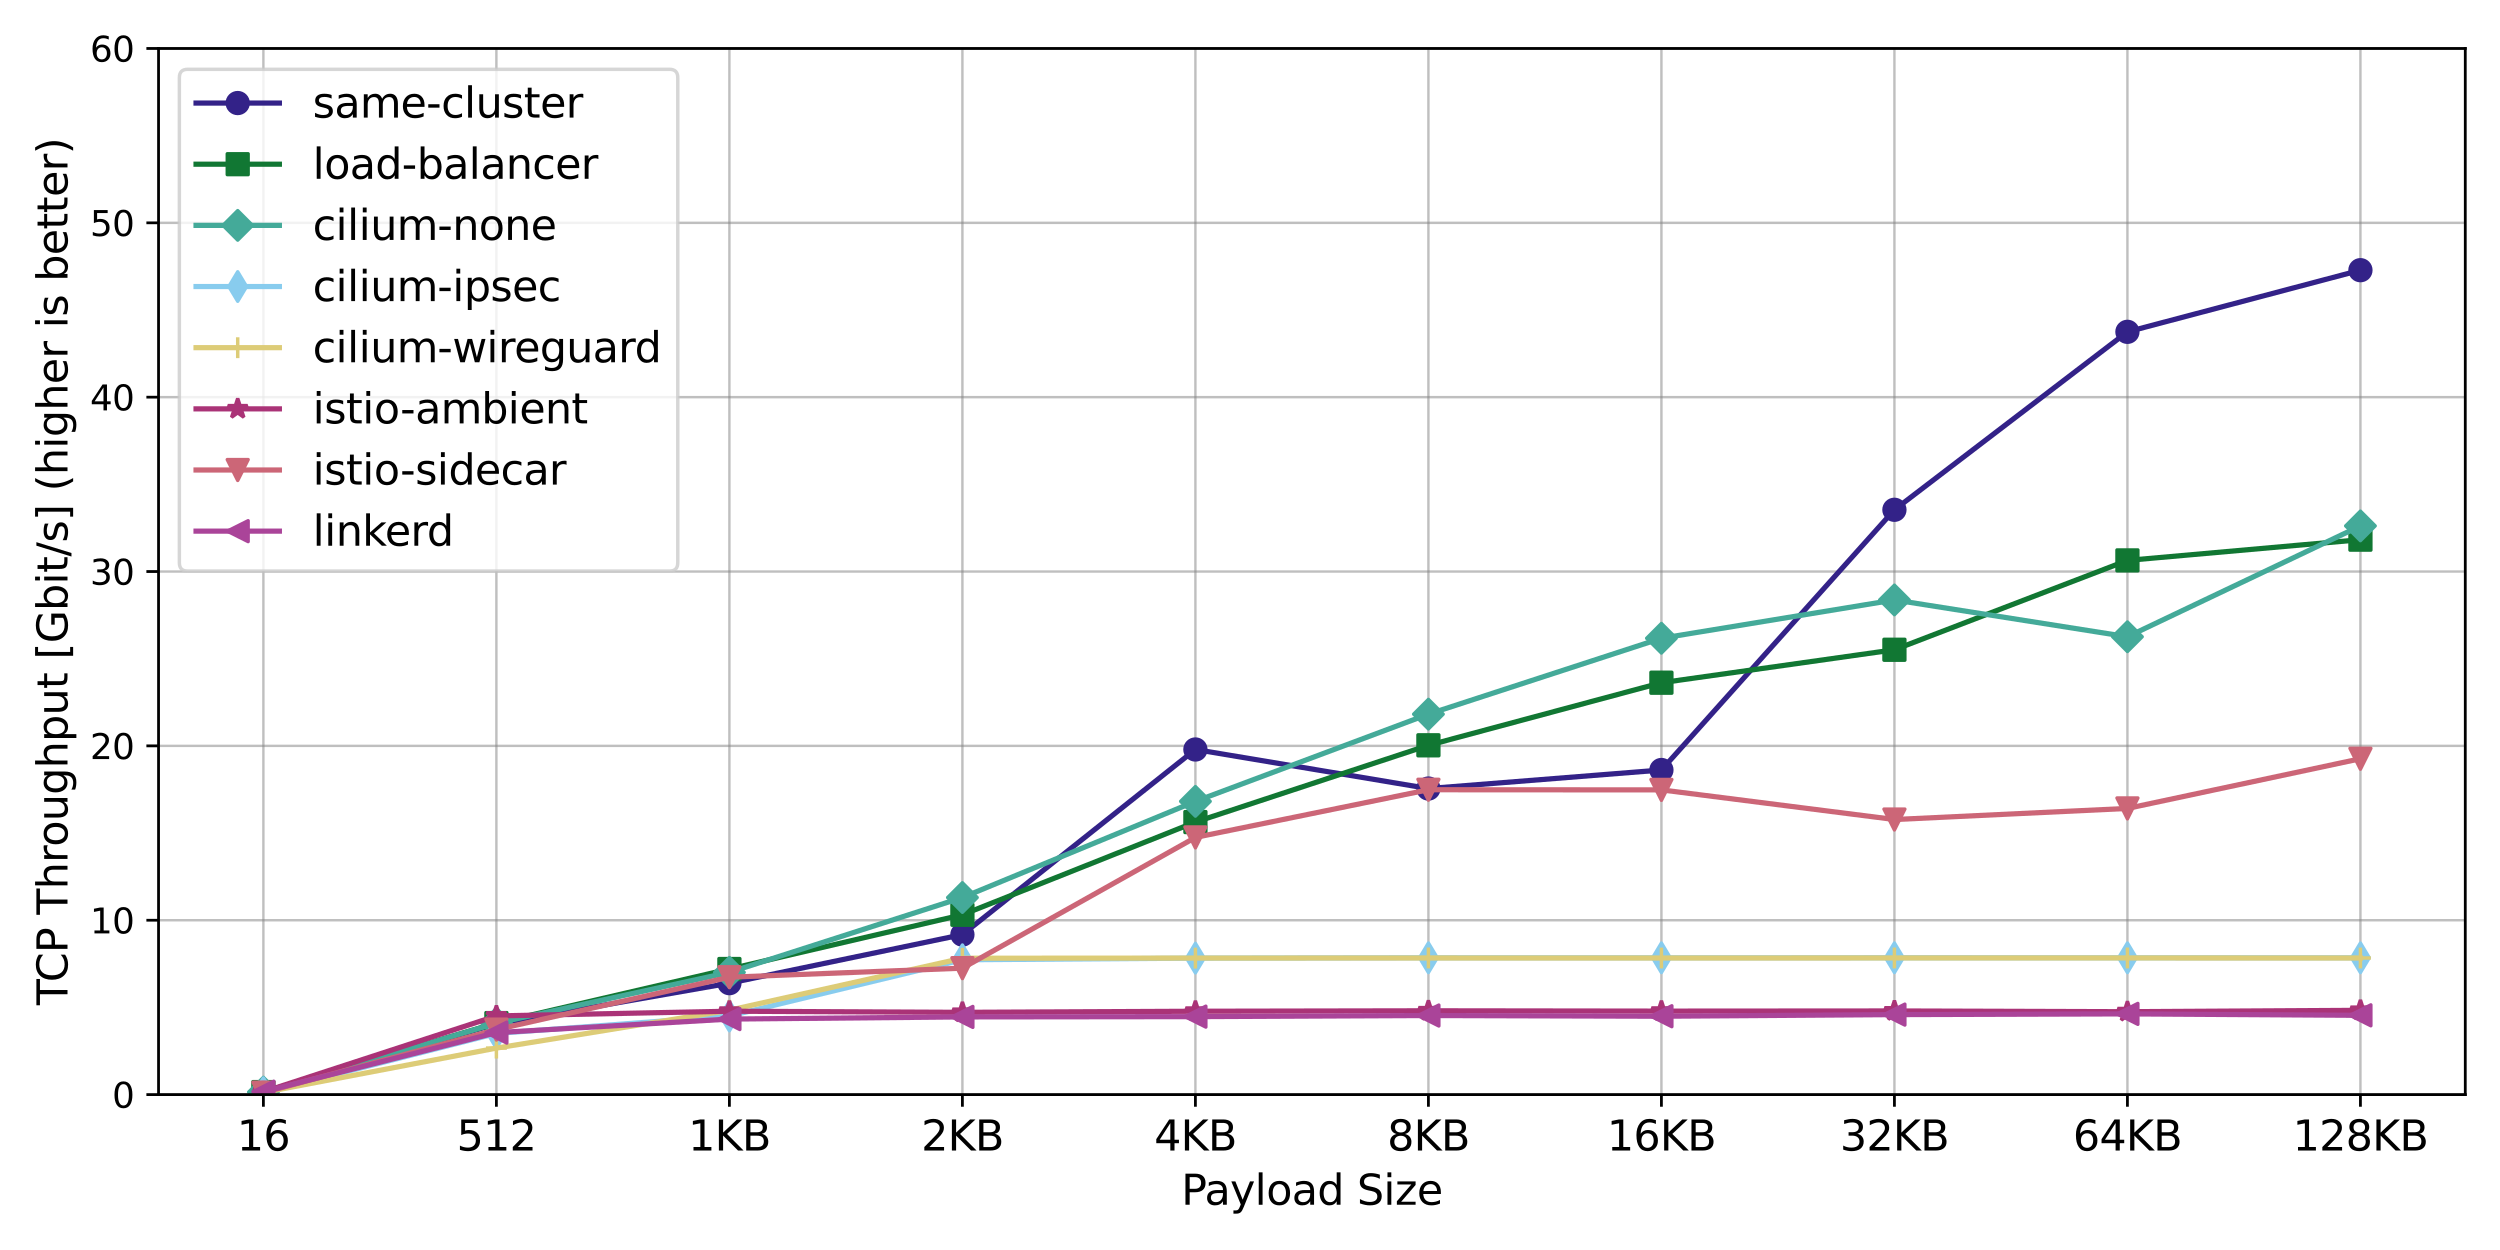 <?xml version="1.0" encoding="utf-8" standalone="no"?>
<!DOCTYPE svg PUBLIC "-//W3C//DTD SVG 1.1//EN"
  "http://www.w3.org/Graphics/SVG/1.1/DTD/svg11.dtd">
<svg xmlns:xlink="http://www.w3.org/1999/xlink" width="720pt" height="360pt" viewBox="0 0 720 360" xmlns="http://www.w3.org/2000/svg" version="1.1">
 <defs>
  <style type="text/css">*{stroke-linejoin: round; stroke-linecap: butt}</style>
 </defs>
 <g id="figure_1">
  <g id="patch_1">
   <path d="M 0 360 
L 720 360 
L 720 0 
L 0 0 
z
" style="fill: #ffffff"/>
  </g>
  <g id="axes_1">
   <g id="patch_2">
    <path d="M 45.66 315.24 
L 710 315.24 
L 710 13.96 
L 45.66 13.96 
z
" style="fill: #ffffff"/>
   </g>
   <g id="matplotlib.axis_1">
    <g id="xtick_1">
     <g id="line2d_1">
      <path d="M 75.857 315.24 
L 75.857 13.96 
" clip-path="url(#paf1d82561e)" style="fill: none; stroke: #808080; stroke-opacity: 0.5; stroke-width: 0.7; stroke-linecap: square"/>
     </g>
     <g id="line2d_2">
      <defs>
       <path id="m996fa7331a" d="M 0 0 
L 0 3.5 
" style="stroke: #000000; stroke-width: 0.8"/>
      </defs>
      <g>
       <use xlink:href="#m996fa7331a" x="75.857" y="315.24" style="stroke: #000000; stroke-width: 0.8"/>
      </g>
     </g>
     <g id="text_1">
      <!-- 16 -->
      <g transform="translate(68.222 331.358) scale(0.12 -0.12)">
       <defs>
        <path id="DejaVuSans-31" d="M 794 531 
L 1825 531 
L 1825 4091 
L 703 3866 
L 703 4441 
L 1819 4666 
L 2450 4666 
L 2450 531 
L 3481 531 
L 3481 0 
L 794 0 
L 794 531 
z
" transform="scale(0.016)"/>
        <path id="DejaVuSans-36" d="M 2113 2584 
Q 1688 2584 1439 2293 
Q 1191 2003 1191 1497 
Q 1191 994 1439 701 
Q 1688 409 2113 409 
Q 2538 409 2786 701 
Q 3034 994 3034 1497 
Q 3034 2003 2786 2293 
Q 2538 2584 2113 2584 
z
M 3366 4563 
L 3366 3988 
Q 3128 4100 2886 4159 
Q 2644 4219 2406 4219 
Q 1781 4219 1451 3797 
Q 1122 3375 1075 2522 
Q 1259 2794 1537 2939 
Q 1816 3084 2150 3084 
Q 2853 3084 3261 2657 
Q 3669 2231 3669 1497 
Q 3669 778 3244 343 
Q 2819 -91 2113 -91 
Q 1303 -91 875 529 
Q 447 1150 447 2328 
Q 447 3434 972 4092 
Q 1497 4750 2381 4750 
Q 2619 4750 2861 4703 
Q 3103 4656 3366 4563 
z
" transform="scale(0.016)"/>
       </defs>
       <use xlink:href="#DejaVuSans-31"/>
       <use xlink:href="#DejaVuSans-36" transform="translate(63.623 0)"/>
      </g>
     </g>
    </g>
    <g id="xtick_2">
     <g id="line2d_3">
      <path d="M 142.962 315.24 
L 142.962 13.96 
" clip-path="url(#paf1d82561e)" style="fill: none; stroke: #808080; stroke-opacity: 0.5; stroke-width: 0.7; stroke-linecap: square"/>
     </g>
     <g id="line2d_4">
      <g>
       <use xlink:href="#m996fa7331a" x="142.962" y="315.24" style="stroke: #000000; stroke-width: 0.8"/>
      </g>
     </g>
     <g id="text_2">
      <!-- 512 -->
      <g transform="translate(131.51 331.358) scale(0.12 -0.12)">
       <defs>
        <path id="DejaVuSans-35" d="M 691 4666 
L 3169 4666 
L 3169 4134 
L 1269 4134 
L 1269 2991 
Q 1406 3038 1543 3061 
Q 1681 3084 1819 3084 
Q 2600 3084 3056 2656 
Q 3513 2228 3513 1497 
Q 3513 744 3044 326 
Q 2575 -91 1722 -91 
Q 1428 -91 1123 -41 
Q 819 9 494 109 
L 494 744 
Q 775 591 1075 516 
Q 1375 441 1709 441 
Q 2250 441 2565 725 
Q 2881 1009 2881 1497 
Q 2881 1984 2565 2268 
Q 2250 2553 1709 2553 
Q 1456 2553 1204 2497 
Q 953 2441 691 2322 
L 691 4666 
z
" transform="scale(0.016)"/>
        <path id="DejaVuSans-32" d="M 1228 531 
L 3431 531 
L 3431 0 
L 469 0 
L 469 531 
Q 828 903 1448 1529 
Q 2069 2156 2228 2338 
Q 2531 2678 2651 2914 
Q 2772 3150 2772 3378 
Q 2772 3750 2511 3984 
Q 2250 4219 1831 4219 
Q 1534 4219 1204 4116 
Q 875 4013 500 3803 
L 500 4441 
Q 881 4594 1212 4672 
Q 1544 4750 1819 4750 
Q 2544 4750 2975 4387 
Q 3406 4025 3406 3419 
Q 3406 3131 3298 2873 
Q 3191 2616 2906 2266 
Q 2828 2175 2409 1742 
Q 1991 1309 1228 531 
z
" transform="scale(0.016)"/>
       </defs>
       <use xlink:href="#DejaVuSans-35"/>
       <use xlink:href="#DejaVuSans-31" transform="translate(63.623 0)"/>
       <use xlink:href="#DejaVuSans-32" transform="translate(127.246 0)"/>
      </g>
     </g>
    </g>
    <g id="xtick_3">
     <g id="line2d_5">
      <path d="M 210.067 315.24 
L 210.067 13.96 
" clip-path="url(#paf1d82561e)" style="fill: none; stroke: #808080; stroke-opacity: 0.5; stroke-width: 0.7; stroke-linecap: square"/>
     </g>
     <g id="line2d_6">
      <g>
       <use xlink:href="#m996fa7331a" x="210.067" y="315.24" style="stroke: #000000; stroke-width: 0.8"/>
      </g>
     </g>
     <g id="text_3">
      <!-- 1KB -->
      <g transform="translate(198.199 331.358) scale(0.12 -0.12)">
       <defs>
        <path id="DejaVuSans-4b" d="M 628 4666 
L 1259 4666 
L 1259 2694 
L 3353 4666 
L 4166 4666 
L 1850 2491 
L 4331 0 
L 3500 0 
L 1259 2247 
L 1259 0 
L 628 0 
L 628 4666 
z
" transform="scale(0.016)"/>
        <path id="DejaVuSans-42" d="M 1259 2228 
L 1259 519 
L 2272 519 
Q 2781 519 3026 730 
Q 3272 941 3272 1375 
Q 3272 1813 3026 2020 
Q 2781 2228 2272 2228 
L 1259 2228 
z
M 1259 4147 
L 1259 2741 
L 2194 2741 
Q 2656 2741 2882 2914 
Q 3109 3088 3109 3444 
Q 3109 3797 2882 3972 
Q 2656 4147 2194 4147 
L 1259 4147 
z
M 628 4666 
L 2241 4666 
Q 2963 4666 3353 4366 
Q 3744 4066 3744 3513 
Q 3744 3084 3544 2831 
Q 3344 2578 2956 2516 
Q 3422 2416 3680 2098 
Q 3938 1781 3938 1306 
Q 3938 681 3513 340 
Q 3088 0 2303 0 
L 628 0 
L 628 4666 
z
" transform="scale(0.016)"/>
       </defs>
       <use xlink:href="#DejaVuSans-31"/>
       <use xlink:href="#DejaVuSans-4b" transform="translate(63.623 0)"/>
       <use xlink:href="#DejaVuSans-42" transform="translate(129.199 0)"/>
      </g>
     </g>
    </g>
    <g id="xtick_4">
     <g id="line2d_7">
      <path d="M 277.172 315.24 
L 277.172 13.96 
" clip-path="url(#paf1d82561e)" style="fill: none; stroke: #808080; stroke-opacity: 0.5; stroke-width: 0.7; stroke-linecap: square"/>
     </g>
     <g id="line2d_8">
      <g>
       <use xlink:href="#m996fa7331a" x="277.172" y="315.24" style="stroke: #000000; stroke-width: 0.8"/>
      </g>
     </g>
     <g id="text_4">
      <!-- 2KB -->
      <g transform="translate(265.304 331.358) scale(0.12 -0.12)">
       <use xlink:href="#DejaVuSans-32"/>
       <use xlink:href="#DejaVuSans-4b" transform="translate(63.623 0)"/>
       <use xlink:href="#DejaVuSans-42" transform="translate(129.199 0)"/>
      </g>
     </g>
    </g>
    <g id="xtick_5">
     <g id="line2d_9">
      <path d="M 344.277 315.24 
L 344.277 13.96 
" clip-path="url(#paf1d82561e)" style="fill: none; stroke: #808080; stroke-opacity: 0.5; stroke-width: 0.7; stroke-linecap: square"/>
     </g>
     <g id="line2d_10">
      <g>
       <use xlink:href="#m996fa7331a" x="344.277" y="315.24" style="stroke: #000000; stroke-width: 0.8"/>
      </g>
     </g>
     <g id="text_5">
      <!-- 4KB -->
      <g transform="translate(332.409 331.358) scale(0.12 -0.12)">
       <defs>
        <path id="DejaVuSans-34" d="M 2419 4116 
L 825 1625 
L 2419 1625 
L 2419 4116 
z
M 2253 4666 
L 3047 4666 
L 3047 1625 
L 3713 1625 
L 3713 1100 
L 3047 1100 
L 3047 0 
L 2419 0 
L 2419 1100 
L 313 1100 
L 313 1709 
L 2253 4666 
z
" transform="scale(0.016)"/>
       </defs>
       <use xlink:href="#DejaVuSans-34"/>
       <use xlink:href="#DejaVuSans-4b" transform="translate(63.623 0)"/>
       <use xlink:href="#DejaVuSans-42" transform="translate(129.199 0)"/>
      </g>
     </g>
    </g>
    <g id="xtick_6">
     <g id="line2d_11">
      <path d="M 411.383 315.24 
L 411.383 13.96 
" clip-path="url(#paf1d82561e)" style="fill: none; stroke: #808080; stroke-opacity: 0.5; stroke-width: 0.7; stroke-linecap: square"/>
     </g>
     <g id="line2d_12">
      <g>
       <use xlink:href="#m996fa7331a" x="411.383" y="315.24" style="stroke: #000000; stroke-width: 0.8"/>
      </g>
     </g>
     <g id="text_6">
      <!-- 8KB -->
      <g transform="translate(399.514 331.358) scale(0.12 -0.12)">
       <defs>
        <path id="DejaVuSans-38" d="M 2034 2216 
Q 1584 2216 1326 1975 
Q 1069 1734 1069 1313 
Q 1069 891 1326 650 
Q 1584 409 2034 409 
Q 2484 409 2743 651 
Q 3003 894 3003 1313 
Q 3003 1734 2745 1975 
Q 2488 2216 2034 2216 
z
M 1403 2484 
Q 997 2584 770 2862 
Q 544 3141 544 3541 
Q 544 4100 942 4425 
Q 1341 4750 2034 4750 
Q 2731 4750 3128 4425 
Q 3525 4100 3525 3541 
Q 3525 3141 3298 2862 
Q 3072 2584 2669 2484 
Q 3125 2378 3379 2068 
Q 3634 1759 3634 1313 
Q 3634 634 3220 271 
Q 2806 -91 2034 -91 
Q 1263 -91 848 271 
Q 434 634 434 1313 
Q 434 1759 690 2068 
Q 947 2378 1403 2484 
z
M 1172 3481 
Q 1172 3119 1398 2916 
Q 1625 2713 2034 2713 
Q 2441 2713 2670 2916 
Q 2900 3119 2900 3481 
Q 2900 3844 2670 4047 
Q 2441 4250 2034 4250 
Q 1625 4250 1398 4047 
Q 1172 3844 1172 3481 
z
" transform="scale(0.016)"/>
       </defs>
       <use xlink:href="#DejaVuSans-38"/>
       <use xlink:href="#DejaVuSans-4b" transform="translate(63.623 0)"/>
       <use xlink:href="#DejaVuSans-42" transform="translate(129.199 0)"/>
      </g>
     </g>
    </g>
    <g id="xtick_7">
     <g id="line2d_13">
      <path d="M 478.488 315.24 
L 478.488 13.96 
" clip-path="url(#paf1d82561e)" style="fill: none; stroke: #808080; stroke-opacity: 0.5; stroke-width: 0.7; stroke-linecap: square"/>
     </g>
     <g id="line2d_14">
      <g>
       <use xlink:href="#m996fa7331a" x="478.488" y="315.24" style="stroke: #000000; stroke-width: 0.8"/>
      </g>
     </g>
     <g id="text_7">
      <!-- 16KB -->
      <g transform="translate(462.801 331.358) scale(0.12 -0.12)">
       <use xlink:href="#DejaVuSans-31"/>
       <use xlink:href="#DejaVuSans-36" transform="translate(63.623 0)"/>
       <use xlink:href="#DejaVuSans-4b" transform="translate(127.246 0)"/>
       <use xlink:href="#DejaVuSans-42" transform="translate(192.822 0)"/>
      </g>
     </g>
    </g>
    <g id="xtick_8">
     <g id="line2d_15">
      <path d="M 545.593 315.24 
L 545.593 13.96 
" clip-path="url(#paf1d82561e)" style="fill: none; stroke: #808080; stroke-opacity: 0.5; stroke-width: 0.7; stroke-linecap: square"/>
     </g>
     <g id="line2d_16">
      <g>
       <use xlink:href="#m996fa7331a" x="545.593" y="315.24" style="stroke: #000000; stroke-width: 0.8"/>
      </g>
     </g>
     <g id="text_8">
      <!-- 32KB -->
      <g transform="translate(529.906 331.358) scale(0.12 -0.12)">
       <defs>
        <path id="DejaVuSans-33" d="M 2597 2516 
Q 3050 2419 3304 2112 
Q 3559 1806 3559 1356 
Q 3559 666 3084 287 
Q 2609 -91 1734 -91 
Q 1441 -91 1130 -33 
Q 819 25 488 141 
L 488 750 
Q 750 597 1062 519 
Q 1375 441 1716 441 
Q 2309 441 2620 675 
Q 2931 909 2931 1356 
Q 2931 1769 2642 2001 
Q 2353 2234 1838 2234 
L 1294 2234 
L 1294 2753 
L 1863 2753 
Q 2328 2753 2575 2939 
Q 2822 3125 2822 3475 
Q 2822 3834 2567 4026 
Q 2313 4219 1838 4219 
Q 1578 4219 1281 4162 
Q 984 4106 628 3988 
L 628 4550 
Q 988 4650 1302 4700 
Q 1616 4750 1894 4750 
Q 2613 4750 3031 4423 
Q 3450 4097 3450 3541 
Q 3450 3153 3228 2886 
Q 3006 2619 2597 2516 
z
" transform="scale(0.016)"/>
       </defs>
       <use xlink:href="#DejaVuSans-33"/>
       <use xlink:href="#DejaVuSans-32" transform="translate(63.623 0)"/>
       <use xlink:href="#DejaVuSans-4b" transform="translate(127.246 0)"/>
       <use xlink:href="#DejaVuSans-42" transform="translate(192.822 0)"/>
      </g>
     </g>
    </g>
    <g id="xtick_9">
     <g id="line2d_17">
      <path d="M 612.698 315.24 
L 612.698 13.96 
" clip-path="url(#paf1d82561e)" style="fill: none; stroke: #808080; stroke-opacity: 0.5; stroke-width: 0.7; stroke-linecap: square"/>
     </g>
     <g id="line2d_18">
      <g>
       <use xlink:href="#m996fa7331a" x="612.698" y="315.24" style="stroke: #000000; stroke-width: 0.8"/>
      </g>
     </g>
     <g id="text_9">
      <!-- 64KB -->
      <g transform="translate(597.011 331.358) scale(0.12 -0.12)">
       <use xlink:href="#DejaVuSans-36"/>
       <use xlink:href="#DejaVuSans-34" transform="translate(63.623 0)"/>
       <use xlink:href="#DejaVuSans-4b" transform="translate(127.246 0)"/>
       <use xlink:href="#DejaVuSans-42" transform="translate(192.822 0)"/>
      </g>
     </g>
    </g>
    <g id="xtick_10">
     <g id="line2d_19">
      <path d="M 679.803 315.24 
L 679.803 13.96 
" clip-path="url(#paf1d82561e)" style="fill: none; stroke: #808080; stroke-opacity: 0.5; stroke-width: 0.7; stroke-linecap: square"/>
     </g>
     <g id="line2d_20">
      <g>
       <use xlink:href="#m996fa7331a" x="679.803" y="315.24" style="stroke: #000000; stroke-width: 0.8"/>
      </g>
     </g>
     <g id="text_10">
      <!-- 128KB -->
      <g transform="translate(660.299 331.358) scale(0.12 -0.12)">
       <use xlink:href="#DejaVuSans-31"/>
       <use xlink:href="#DejaVuSans-32" transform="translate(63.623 0)"/>
       <use xlink:href="#DejaVuSans-38" transform="translate(127.246 0)"/>
       <use xlink:href="#DejaVuSans-4b" transform="translate(190.869 0)"/>
       <use xlink:href="#DejaVuSans-42" transform="translate(256.445 0)"/>
      </g>
     </g>
    </g>
    <g id="text_11">
     <!-- Payload Size -->
     <g transform="translate(340.206 346.972) scale(0.12 -0.12)">
      <defs>
       <path id="DejaVuSans-50" d="M 1259 4147 
L 1259 2394 
L 2053 2394 
Q 2494 2394 2734 2622 
Q 2975 2850 2975 3272 
Q 2975 3691 2734 3919 
Q 2494 4147 2053 4147 
L 1259 4147 
z
M 628 4666 
L 2053 4666 
Q 2838 4666 3239 4311 
Q 3641 3956 3641 3272 
Q 3641 2581 3239 2228 
Q 2838 1875 2053 1875 
L 1259 1875 
L 1259 0 
L 628 0 
L 628 4666 
z
" transform="scale(0.016)"/>
       <path id="DejaVuSans-61" d="M 2194 1759 
Q 1497 1759 1228 1600 
Q 959 1441 959 1056 
Q 959 750 1161 570 
Q 1363 391 1709 391 
Q 2188 391 2477 730 
Q 2766 1069 2766 1631 
L 2766 1759 
L 2194 1759 
z
M 3341 1997 
L 3341 0 
L 2766 0 
L 2766 531 
Q 2569 213 2275 61 
Q 1981 -91 1556 -91 
Q 1019 -91 701 211 
Q 384 513 384 1019 
Q 384 1609 779 1909 
Q 1175 2209 1959 2209 
L 2766 2209 
L 2766 2266 
Q 2766 2663 2505 2880 
Q 2244 3097 1772 3097 
Q 1472 3097 1187 3025 
Q 903 2953 641 2809 
L 641 3341 
Q 956 3463 1253 3523 
Q 1550 3584 1831 3584 
Q 2591 3584 2966 3190 
Q 3341 2797 3341 1997 
z
" transform="scale(0.016)"/>
       <path id="DejaVuSans-79" d="M 2059 -325 
Q 1816 -950 1584 -1140 
Q 1353 -1331 966 -1331 
L 506 -1331 
L 506 -850 
L 844 -850 
Q 1081 -850 1212 -737 
Q 1344 -625 1503 -206 
L 1606 56 
L 191 3500 
L 800 3500 
L 1894 763 
L 2988 3500 
L 3597 3500 
L 2059 -325 
z
" transform="scale(0.016)"/>
       <path id="DejaVuSans-6c" d="M 603 4863 
L 1178 4863 
L 1178 0 
L 603 0 
L 603 4863 
z
" transform="scale(0.016)"/>
       <path id="DejaVuSans-6f" d="M 1959 3097 
Q 1497 3097 1228 2736 
Q 959 2375 959 1747 
Q 959 1119 1226 758 
Q 1494 397 1959 397 
Q 2419 397 2687 759 
Q 2956 1122 2956 1747 
Q 2956 2369 2687 2733 
Q 2419 3097 1959 3097 
z
M 1959 3584 
Q 2709 3584 3137 3096 
Q 3566 2609 3566 1747 
Q 3566 888 3137 398 
Q 2709 -91 1959 -91 
Q 1206 -91 779 398 
Q 353 888 353 1747 
Q 353 2609 779 3096 
Q 1206 3584 1959 3584 
z
" transform="scale(0.016)"/>
       <path id="DejaVuSans-64" d="M 2906 2969 
L 2906 4863 
L 3481 4863 
L 3481 0 
L 2906 0 
L 2906 525 
Q 2725 213 2448 61 
Q 2172 -91 1784 -91 
Q 1150 -91 751 415 
Q 353 922 353 1747 
Q 353 2572 751 3078 
Q 1150 3584 1784 3584 
Q 2172 3584 2448 3432 
Q 2725 3281 2906 2969 
z
M 947 1747 
Q 947 1113 1208 752 
Q 1469 391 1925 391 
Q 2381 391 2643 752 
Q 2906 1113 2906 1747 
Q 2906 2381 2643 2742 
Q 2381 3103 1925 3103 
Q 1469 3103 1208 2742 
Q 947 2381 947 1747 
z
" transform="scale(0.016)"/>
       <path id="DejaVuSans-20" transform="scale(0.016)"/>
       <path id="DejaVuSans-53" d="M 3425 4513 
L 3425 3897 
Q 3066 4069 2747 4153 
Q 2428 4238 2131 4238 
Q 1616 4238 1336 4038 
Q 1056 3838 1056 3469 
Q 1056 3159 1242 3001 
Q 1428 2844 1947 2747 
L 2328 2669 
Q 3034 2534 3370 2195 
Q 3706 1856 3706 1288 
Q 3706 609 3251 259 
Q 2797 -91 1919 -91 
Q 1588 -91 1214 -16 
Q 841 59 441 206 
L 441 856 
Q 825 641 1194 531 
Q 1563 422 1919 422 
Q 2459 422 2753 634 
Q 3047 847 3047 1241 
Q 3047 1584 2836 1778 
Q 2625 1972 2144 2069 
L 1759 2144 
Q 1053 2284 737 2584 
Q 422 2884 422 3419 
Q 422 4038 858 4394 
Q 1294 4750 2059 4750 
Q 2388 4750 2728 4690 
Q 3069 4631 3425 4513 
z
" transform="scale(0.016)"/>
       <path id="DejaVuSans-69" d="M 603 3500 
L 1178 3500 
L 1178 0 
L 603 0 
L 603 3500 
z
M 603 4863 
L 1178 4863 
L 1178 4134 
L 603 4134 
L 603 4863 
z
" transform="scale(0.016)"/>
       <path id="DejaVuSans-7a" d="M 353 3500 
L 3084 3500 
L 3084 2975 
L 922 459 
L 3084 459 
L 3084 0 
L 275 0 
L 275 525 
L 2438 3041 
L 353 3041 
L 353 3500 
z
" transform="scale(0.016)"/>
       <path id="DejaVuSans-65" d="M 3597 1894 
L 3597 1613 
L 953 1613 
Q 991 1019 1311 708 
Q 1631 397 2203 397 
Q 2534 397 2845 478 
Q 3156 559 3463 722 
L 3463 178 
Q 3153 47 2828 -22 
Q 2503 -91 2169 -91 
Q 1331 -91 842 396 
Q 353 884 353 1716 
Q 353 2575 817 3079 
Q 1281 3584 2069 3584 
Q 2775 3584 3186 3129 
Q 3597 2675 3597 1894 
z
M 3022 2063 
Q 3016 2534 2758 2815 
Q 2500 3097 2075 3097 
Q 1594 3097 1305 2825 
Q 1016 2553 972 2059 
L 3022 2063 
z
" transform="scale(0.016)"/>
      </defs>
      <use xlink:href="#DejaVuSans-50"/>
      <use xlink:href="#DejaVuSans-61" transform="translate(55.803 0)"/>
      <use xlink:href="#DejaVuSans-79" transform="translate(117.082 0)"/>
      <use xlink:href="#DejaVuSans-6c" transform="translate(176.262 0)"/>
      <use xlink:href="#DejaVuSans-6f" transform="translate(204.045 0)"/>
      <use xlink:href="#DejaVuSans-61" transform="translate(265.227 0)"/>
      <use xlink:href="#DejaVuSans-64" transform="translate(326.506 0)"/>
      <use xlink:href="#DejaVuSans-20" transform="translate(389.982 0)"/>
      <use xlink:href="#DejaVuSans-53" transform="translate(421.77 0)"/>
      <use xlink:href="#DejaVuSans-69" transform="translate(485.246 0)"/>
      <use xlink:href="#DejaVuSans-7a" transform="translate(513.029 0)"/>
      <use xlink:href="#DejaVuSans-65" transform="translate(565.52 0)"/>
     </g>
    </g>
   </g>
   <g id="matplotlib.axis_2">
    <g id="ytick_1">
     <g id="line2d_21">
      <path d="M 45.66 315.24 
L 710 315.24 
" clip-path="url(#paf1d82561e)" style="fill: none; stroke: #808080; stroke-opacity: 0.5; stroke-width: 0.7; stroke-linecap: square"/>
     </g>
     <g id="line2d_22">
      <defs>
       <path id="m9aba3db223" d="M 0 0 
L -3.5 0 
" style="stroke: #000000; stroke-width: 0.8"/>
      </defs>
      <g>
       <use xlink:href="#m9aba3db223" x="45.66" y="315.24" style="stroke: #000000; stroke-width: 0.8"/>
      </g>
     </g>
     <g id="text_12">
      <!-- 0 -->
      <g transform="translate(32.297 319.039) scale(0.1 -0.1)">
       <defs>
        <path id="DejaVuSans-30" d="M 2034 4250 
Q 1547 4250 1301 3770 
Q 1056 3291 1056 2328 
Q 1056 1369 1301 889 
Q 1547 409 2034 409 
Q 2525 409 2770 889 
Q 3016 1369 3016 2328 
Q 3016 3291 2770 3770 
Q 2525 4250 2034 4250 
z
M 2034 4750 
Q 2819 4750 3233 4129 
Q 3647 3509 3647 2328 
Q 3647 1150 3233 529 
Q 2819 -91 2034 -91 
Q 1250 -91 836 529 
Q 422 1150 422 2328 
Q 422 3509 836 4129 
Q 1250 4750 2034 4750 
z
" transform="scale(0.016)"/>
       </defs>
       <use xlink:href="#DejaVuSans-30"/>
      </g>
     </g>
    </g>
    <g id="ytick_2">
     <g id="line2d_23">
      <path d="M 45.66 265.027 
L 710 265.027 
" clip-path="url(#paf1d82561e)" style="fill: none; stroke: #808080; stroke-opacity: 0.5; stroke-width: 0.7; stroke-linecap: square"/>
     </g>
     <g id="line2d_24">
      <g>
       <use xlink:href="#m9aba3db223" x="45.66" y="265.027" style="stroke: #000000; stroke-width: 0.8"/>
      </g>
     </g>
     <g id="text_13">
      <!-- 10 -->
      <g transform="translate(25.935 268.826) scale(0.1 -0.1)">
       <use xlink:href="#DejaVuSans-31"/>
       <use xlink:href="#DejaVuSans-30" transform="translate(63.623 0)"/>
      </g>
     </g>
    </g>
    <g id="ytick_3">
     <g id="line2d_25">
      <path d="M 45.66 214.813 
L 710 214.813 
" clip-path="url(#paf1d82561e)" style="fill: none; stroke: #808080; stroke-opacity: 0.5; stroke-width: 0.7; stroke-linecap: square"/>
     </g>
     <g id="line2d_26">
      <g>
       <use xlink:href="#m9aba3db223" x="45.66" y="214.813" style="stroke: #000000; stroke-width: 0.8"/>
      </g>
     </g>
     <g id="text_14">
      <!-- 20 -->
      <g transform="translate(25.935 218.613) scale(0.1 -0.1)">
       <use xlink:href="#DejaVuSans-32"/>
       <use xlink:href="#DejaVuSans-30" transform="translate(63.623 0)"/>
      </g>
     </g>
    </g>
    <g id="ytick_4">
     <g id="line2d_27">
      <path d="M 45.66 164.6 
L 710 164.6 
" clip-path="url(#paf1d82561e)" style="fill: none; stroke: #808080; stroke-opacity: 0.5; stroke-width: 0.7; stroke-linecap: square"/>
     </g>
     <g id="line2d_28">
      <g>
       <use xlink:href="#m9aba3db223" x="45.66" y="164.6" style="stroke: #000000; stroke-width: 0.8"/>
      </g>
     </g>
     <g id="text_15">
      <!-- 30 -->
      <g transform="translate(25.935 168.399) scale(0.1 -0.1)">
       <use xlink:href="#DejaVuSans-33"/>
       <use xlink:href="#DejaVuSans-30" transform="translate(63.623 0)"/>
      </g>
     </g>
    </g>
    <g id="ytick_5">
     <g id="line2d_29">
      <path d="M 45.66 114.387 
L 710 114.387 
" clip-path="url(#paf1d82561e)" style="fill: none; stroke: #808080; stroke-opacity: 0.5; stroke-width: 0.7; stroke-linecap: square"/>
     </g>
     <g id="line2d_30">
      <g>
       <use xlink:href="#m9aba3db223" x="45.66" y="114.387" style="stroke: #000000; stroke-width: 0.8"/>
      </g>
     </g>
     <g id="text_16">
      <!-- 40 -->
      <g transform="translate(25.935 118.186) scale(0.1 -0.1)">
       <use xlink:href="#DejaVuSans-34"/>
       <use xlink:href="#DejaVuSans-30" transform="translate(63.623 0)"/>
      </g>
     </g>
    </g>
    <g id="ytick_6">
     <g id="line2d_31">
      <path d="M 45.66 64.173 
L 710 64.173 
" clip-path="url(#paf1d82561e)" style="fill: none; stroke: #808080; stroke-opacity: 0.5; stroke-width: 0.7; stroke-linecap: square"/>
     </g>
     <g id="line2d_32">
      <g>
       <use xlink:href="#m9aba3db223" x="45.66" y="64.173" style="stroke: #000000; stroke-width: 0.8"/>
      </g>
     </g>
     <g id="text_17">
      <!-- 50 -->
      <g transform="translate(25.935 67.973) scale(0.1 -0.1)">
       <use xlink:href="#DejaVuSans-35"/>
       <use xlink:href="#DejaVuSans-30" transform="translate(63.623 0)"/>
      </g>
     </g>
    </g>
    <g id="ytick_7">
     <g id="line2d_33">
      <path d="M 45.66 13.96 
L 710 13.96 
" clip-path="url(#paf1d82561e)" style="fill: none; stroke: #808080; stroke-opacity: 0.5; stroke-width: 0.7; stroke-linecap: square"/>
     </g>
     <g id="line2d_34">
      <g>
       <use xlink:href="#m9aba3db223" x="45.66" y="13.96" style="stroke: #000000; stroke-width: 0.8"/>
      </g>
     </g>
     <g id="text_18">
      <!-- 60 -->
      <g transform="translate(25.935 17.759) scale(0.1 -0.1)">
       <use xlink:href="#DejaVuSans-36"/>
       <use xlink:href="#DejaVuSans-30" transform="translate(63.623 0)"/>
      </g>
     </g>
    </g>
    <g id="text_19">
     <!-- TCP Throughput [Gbit/s] (higher is better) -->
     <g transform="translate(19.439 289.485) rotate(-90) scale(0.12 -0.12)">
      <defs>
       <path id="DejaVuSans-54" d="M -19 4666 
L 3928 4666 
L 3928 4134 
L 2272 4134 
L 2272 0 
L 1638 0 
L 1638 4134 
L -19 4134 
L -19 4666 
z
" transform="scale(0.016)"/>
       <path id="DejaVuSans-43" d="M 4122 4306 
L 4122 3641 
Q 3803 3938 3442 4084 
Q 3081 4231 2675 4231 
Q 1875 4231 1450 3742 
Q 1025 3253 1025 2328 
Q 1025 1406 1450 917 
Q 1875 428 2675 428 
Q 3081 428 3442 575 
Q 3803 722 4122 1019 
L 4122 359 
Q 3791 134 3420 21 
Q 3050 -91 2638 -91 
Q 1578 -91 968 557 
Q 359 1206 359 2328 
Q 359 3453 968 4101 
Q 1578 4750 2638 4750 
Q 3056 4750 3426 4639 
Q 3797 4528 4122 4306 
z
" transform="scale(0.016)"/>
       <path id="DejaVuSans-68" d="M 3513 2113 
L 3513 0 
L 2938 0 
L 2938 2094 
Q 2938 2591 2744 2837 
Q 2550 3084 2163 3084 
Q 1697 3084 1428 2787 
Q 1159 2491 1159 1978 
L 1159 0 
L 581 0 
L 581 4863 
L 1159 4863 
L 1159 2956 
Q 1366 3272 1645 3428 
Q 1925 3584 2291 3584 
Q 2894 3584 3203 3211 
Q 3513 2838 3513 2113 
z
" transform="scale(0.016)"/>
       <path id="DejaVuSans-72" d="M 2631 2963 
Q 2534 3019 2420 3045 
Q 2306 3072 2169 3072 
Q 1681 3072 1420 2755 
Q 1159 2438 1159 1844 
L 1159 0 
L 581 0 
L 581 3500 
L 1159 3500 
L 1159 2956 
Q 1341 3275 1631 3429 
Q 1922 3584 2338 3584 
Q 2397 3584 2469 3576 
Q 2541 3569 2628 3553 
L 2631 2963 
z
" transform="scale(0.016)"/>
       <path id="DejaVuSans-75" d="M 544 1381 
L 544 3500 
L 1119 3500 
L 1119 1403 
Q 1119 906 1312 657 
Q 1506 409 1894 409 
Q 2359 409 2629 706 
Q 2900 1003 2900 1516 
L 2900 3500 
L 3475 3500 
L 3475 0 
L 2900 0 
L 2900 538 
Q 2691 219 2414 64 
Q 2138 -91 1772 -91 
Q 1169 -91 856 284 
Q 544 659 544 1381 
z
M 1991 3584 
L 1991 3584 
z
" transform="scale(0.016)"/>
       <path id="DejaVuSans-67" d="M 2906 1791 
Q 2906 2416 2648 2759 
Q 2391 3103 1925 3103 
Q 1463 3103 1205 2759 
Q 947 2416 947 1791 
Q 947 1169 1205 825 
Q 1463 481 1925 481 
Q 2391 481 2648 825 
Q 2906 1169 2906 1791 
z
M 3481 434 
Q 3481 -459 3084 -895 
Q 2688 -1331 1869 -1331 
Q 1566 -1331 1297 -1286 
Q 1028 -1241 775 -1147 
L 775 -588 
Q 1028 -725 1275 -790 
Q 1522 -856 1778 -856 
Q 2344 -856 2625 -561 
Q 2906 -266 2906 331 
L 2906 616 
Q 2728 306 2450 153 
Q 2172 0 1784 0 
Q 1141 0 747 490 
Q 353 981 353 1791 
Q 353 2603 747 3093 
Q 1141 3584 1784 3584 
Q 2172 3584 2450 3431 
Q 2728 3278 2906 2969 
L 2906 3500 
L 3481 3500 
L 3481 434 
z
" transform="scale(0.016)"/>
       <path id="DejaVuSans-70" d="M 1159 525 
L 1159 -1331 
L 581 -1331 
L 581 3500 
L 1159 3500 
L 1159 2969 
Q 1341 3281 1617 3432 
Q 1894 3584 2278 3584 
Q 2916 3584 3314 3078 
Q 3713 2572 3713 1747 
Q 3713 922 3314 415 
Q 2916 -91 2278 -91 
Q 1894 -91 1617 61 
Q 1341 213 1159 525 
z
M 3116 1747 
Q 3116 2381 2855 2742 
Q 2594 3103 2138 3103 
Q 1681 3103 1420 2742 
Q 1159 2381 1159 1747 
Q 1159 1113 1420 752 
Q 1681 391 2138 391 
Q 2594 391 2855 752 
Q 3116 1113 3116 1747 
z
" transform="scale(0.016)"/>
       <path id="DejaVuSans-74" d="M 1172 4494 
L 1172 3500 
L 2356 3500 
L 2356 3053 
L 1172 3053 
L 1172 1153 
Q 1172 725 1289 603 
Q 1406 481 1766 481 
L 2356 481 
L 2356 0 
L 1766 0 
Q 1100 0 847 248 
Q 594 497 594 1153 
L 594 3053 
L 172 3053 
L 172 3500 
L 594 3500 
L 594 4494 
L 1172 4494 
z
" transform="scale(0.016)"/>
       <path id="DejaVuSans-5b" d="M 550 4863 
L 1875 4863 
L 1875 4416 
L 1125 4416 
L 1125 -397 
L 1875 -397 
L 1875 -844 
L 550 -844 
L 550 4863 
z
" transform="scale(0.016)"/>
       <path id="DejaVuSans-47" d="M 3809 666 
L 3809 1919 
L 2778 1919 
L 2778 2438 
L 4434 2438 
L 4434 434 
Q 4069 175 3628 42 
Q 3188 -91 2688 -91 
Q 1594 -91 976 548 
Q 359 1188 359 2328 
Q 359 3472 976 4111 
Q 1594 4750 2688 4750 
Q 3144 4750 3555 4637 
Q 3966 4525 4313 4306 
L 4313 3634 
Q 3963 3931 3569 4081 
Q 3175 4231 2741 4231 
Q 1884 4231 1454 3753 
Q 1025 3275 1025 2328 
Q 1025 1384 1454 906 
Q 1884 428 2741 428 
Q 3075 428 3337 486 
Q 3600 544 3809 666 
z
" transform="scale(0.016)"/>
       <path id="DejaVuSans-62" d="M 3116 1747 
Q 3116 2381 2855 2742 
Q 2594 3103 2138 3103 
Q 1681 3103 1420 2742 
Q 1159 2381 1159 1747 
Q 1159 1113 1420 752 
Q 1681 391 2138 391 
Q 2594 391 2855 752 
Q 3116 1113 3116 1747 
z
M 1159 2969 
Q 1341 3281 1617 3432 
Q 1894 3584 2278 3584 
Q 2916 3584 3314 3078 
Q 3713 2572 3713 1747 
Q 3713 922 3314 415 
Q 2916 -91 2278 -91 
Q 1894 -91 1617 61 
Q 1341 213 1159 525 
L 1159 0 
L 581 0 
L 581 4863 
L 1159 4863 
L 1159 2969 
z
" transform="scale(0.016)"/>
       <path id="DejaVuSans-2f" d="M 1625 4666 
L 2156 4666 
L 531 -594 
L 0 -594 
L 1625 4666 
z
" transform="scale(0.016)"/>
       <path id="DejaVuSans-73" d="M 2834 3397 
L 2834 2853 
Q 2591 2978 2328 3040 
Q 2066 3103 1784 3103 
Q 1356 3103 1142 2972 
Q 928 2841 928 2578 
Q 928 2378 1081 2264 
Q 1234 2150 1697 2047 
L 1894 2003 
Q 2506 1872 2764 1633 
Q 3022 1394 3022 966 
Q 3022 478 2636 193 
Q 2250 -91 1575 -91 
Q 1294 -91 989 -36 
Q 684 19 347 128 
L 347 722 
Q 666 556 975 473 
Q 1284 391 1588 391 
Q 1994 391 2212 530 
Q 2431 669 2431 922 
Q 2431 1156 2273 1281 
Q 2116 1406 1581 1522 
L 1381 1569 
Q 847 1681 609 1914 
Q 372 2147 372 2553 
Q 372 3047 722 3315 
Q 1072 3584 1716 3584 
Q 2034 3584 2315 3537 
Q 2597 3491 2834 3397 
z
" transform="scale(0.016)"/>
       <path id="DejaVuSans-5d" d="M 1947 4863 
L 1947 -844 
L 622 -844 
L 622 -397 
L 1369 -397 
L 1369 4416 
L 622 4416 
L 622 4863 
L 1947 4863 
z
" transform="scale(0.016)"/>
       <path id="DejaVuSans-28" d="M 1984 4856 
Q 1566 4138 1362 3434 
Q 1159 2731 1159 2009 
Q 1159 1288 1364 580 
Q 1569 -128 1984 -844 
L 1484 -844 
Q 1016 -109 783 600 
Q 550 1309 550 2009 
Q 550 2706 781 3412 
Q 1013 4119 1484 4856 
L 1984 4856 
z
" transform="scale(0.016)"/>
       <path id="DejaVuSans-29" d="M 513 4856 
L 1013 4856 
Q 1481 4119 1714 3412 
Q 1947 2706 1947 2009 
Q 1947 1309 1714 600 
Q 1481 -109 1013 -844 
L 513 -844 
Q 928 -128 1133 580 
Q 1338 1288 1338 2009 
Q 1338 2731 1133 3434 
Q 928 4138 513 4856 
z
" transform="scale(0.016)"/>
      </defs>
      <use xlink:href="#DejaVuSans-54"/>
      <use xlink:href="#DejaVuSans-43" transform="translate(55.209 0)"/>
      <use xlink:href="#DejaVuSans-50" transform="translate(125.033 0)"/>
      <use xlink:href="#DejaVuSans-20" transform="translate(185.336 0)"/>
      <use xlink:href="#DejaVuSans-54" transform="translate(217.123 0)"/>
      <use xlink:href="#DejaVuSans-68" transform="translate(278.207 0)"/>
      <use xlink:href="#DejaVuSans-72" transform="translate(341.586 0)"/>
      <use xlink:href="#DejaVuSans-6f" transform="translate(380.449 0)"/>
      <use xlink:href="#DejaVuSans-75" transform="translate(441.631 0)"/>
      <use xlink:href="#DejaVuSans-67" transform="translate(505.01 0)"/>
      <use xlink:href="#DejaVuSans-68" transform="translate(568.486 0)"/>
      <use xlink:href="#DejaVuSans-70" transform="translate(631.865 0)"/>
      <use xlink:href="#DejaVuSans-75" transform="translate(695.342 0)"/>
      <use xlink:href="#DejaVuSans-74" transform="translate(758.721 0)"/>
      <use xlink:href="#DejaVuSans-20" transform="translate(797.93 0)"/>
      <use xlink:href="#DejaVuSans-5b" transform="translate(829.717 0)"/>
      <use xlink:href="#DejaVuSans-47" transform="translate(868.73 0)"/>
      <use xlink:href="#DejaVuSans-62" transform="translate(946.221 0)"/>
      <use xlink:href="#DejaVuSans-69" transform="translate(1009.697 0)"/>
      <use xlink:href="#DejaVuSans-74" transform="translate(1037.48 0)"/>
      <use xlink:href="#DejaVuSans-2f" transform="translate(1076.689 0)"/>
      <use xlink:href="#DejaVuSans-73" transform="translate(1110.381 0)"/>
      <use xlink:href="#DejaVuSans-5d" transform="translate(1162.48 0)"/>
      <use xlink:href="#DejaVuSans-20" transform="translate(1201.494 0)"/>
      <use xlink:href="#DejaVuSans-28" transform="translate(1233.281 0)"/>
      <use xlink:href="#DejaVuSans-68" transform="translate(1272.295 0)"/>
      <use xlink:href="#DejaVuSans-69" transform="translate(1335.674 0)"/>
      <use xlink:href="#DejaVuSans-67" transform="translate(1363.457 0)"/>
      <use xlink:href="#DejaVuSans-68" transform="translate(1426.934 0)"/>
      <use xlink:href="#DejaVuSans-65" transform="translate(1490.312 0)"/>
      <use xlink:href="#DejaVuSans-72" transform="translate(1551.836 0)"/>
      <use xlink:href="#DejaVuSans-20" transform="translate(1592.949 0)"/>
      <use xlink:href="#DejaVuSans-69" transform="translate(1624.736 0)"/>
      <use xlink:href="#DejaVuSans-73" transform="translate(1652.52 0)"/>
      <use xlink:href="#DejaVuSans-20" transform="translate(1704.619 0)"/>
      <use xlink:href="#DejaVuSans-62" transform="translate(1736.406 0)"/>
      <use xlink:href="#DejaVuSans-65" transform="translate(1799.883 0)"/>
      <use xlink:href="#DejaVuSans-74" transform="translate(1861.406 0)"/>
      <use xlink:href="#DejaVuSans-74" transform="translate(1900.615 0)"/>
      <use xlink:href="#DejaVuSans-65" transform="translate(1939.824 0)"/>
      <use xlink:href="#DejaVuSans-72" transform="translate(2001.348 0)"/>
      <use xlink:href="#DejaVuSans-29" transform="translate(2042.461 0)"/>
     </g>
    </g>
   </g>
   <g id="line2d_35">
    <path d="M 75.857 314.496 
L 142.962 294.895 
L 210.067 283.152 
L 277.172 269.167 
L 344.277 215.855 
L 411.383 227.1 
L 478.488 221.762 
L 545.593 146.82 
L 612.698 95.569 
L 679.803 77.813 
" clip-path="url(#paf1d82561e)" style="fill: none; stroke: #332288; stroke-width: 1.5; stroke-linecap: square"/>
    <defs>
     <path id="m66702dd3e3" d="M 0 3 
C 0.796 3 1.559 2.684 2.121 2.121 
C 2.684 1.559 3 0.796 3 0 
C 3 -0.796 2.684 -1.559 2.121 -2.121 
C 1.559 -2.684 0.796 -3 0 -3 
C -0.796 -3 -1.559 -2.684 -2.121 -2.121 
C -2.684 -1.559 -3 -0.796 -3 0 
C -3 0.796 -2.684 1.559 -2.121 2.121 
C -1.559 2.684 -0.796 3 0 3 
z
" style="stroke: #332288"/>
    </defs>
    <g clip-path="url(#paf1d82561e)">
     <use xlink:href="#m66702dd3e3" x="75.857" y="314.496" style="fill: #332288; stroke: #332288"/>
     <use xlink:href="#m66702dd3e3" x="142.962" y="294.895" style="fill: #332288; stroke: #332288"/>
     <use xlink:href="#m66702dd3e3" x="210.067" y="283.152" style="fill: #332288; stroke: #332288"/>
     <use xlink:href="#m66702dd3e3" x="277.172" y="269.167" style="fill: #332288; stroke: #332288"/>
     <use xlink:href="#m66702dd3e3" x="344.277" y="215.855" style="fill: #332288; stroke: #332288"/>
     <use xlink:href="#m66702dd3e3" x="411.383" y="227.1" style="fill: #332288; stroke: #332288"/>
     <use xlink:href="#m66702dd3e3" x="478.488" y="221.762" style="fill: #332288; stroke: #332288"/>
     <use xlink:href="#m66702dd3e3" x="545.593" y="146.82" style="fill: #332288; stroke: #332288"/>
     <use xlink:href="#m66702dd3e3" x="612.698" y="95.569" style="fill: #332288; stroke: #332288"/>
     <use xlink:href="#m66702dd3e3" x="679.803" y="77.813" style="fill: #332288; stroke: #332288"/>
    </g>
   </g>
   <g id="line2d_36">
    <path d="M 75.857 314.516 
L 142.962 294.641 
L 210.067 279.08 
L 277.172 263.454 
L 344.277 236.756 
L 411.383 214.646 
L 478.488 196.621 
L 545.593 187.13 
L 612.698 161.391 
L 679.803 155.425 
" clip-path="url(#paf1d82561e)" style="fill: none; stroke: #117733; stroke-width: 1.5; stroke-linecap: square"/>
    <defs>
     <path id="mfeeda47221" d="M -3 3 
L 3 3 
L 3 -3 
L -3 -3 
z
" style="stroke: #117733; stroke-linejoin: miter"/>
    </defs>
    <g clip-path="url(#paf1d82561e)">
     <use xlink:href="#mfeeda47221" x="75.857" y="314.516" style="fill: #117733; stroke: #117733; stroke-linejoin: miter"/>
     <use xlink:href="#mfeeda47221" x="142.962" y="294.641" style="fill: #117733; stroke: #117733; stroke-linejoin: miter"/>
     <use xlink:href="#mfeeda47221" x="210.067" y="279.08" style="fill: #117733; stroke: #117733; stroke-linejoin: miter"/>
     <use xlink:href="#mfeeda47221" x="277.172" y="263.454" style="fill: #117733; stroke: #117733; stroke-linejoin: miter"/>
     <use xlink:href="#mfeeda47221" x="344.277" y="236.756" style="fill: #117733; stroke: #117733; stroke-linejoin: miter"/>
     <use xlink:href="#mfeeda47221" x="411.383" y="214.646" style="fill: #117733; stroke: #117733; stroke-linejoin: miter"/>
     <use xlink:href="#mfeeda47221" x="478.488" y="196.621" style="fill: #117733; stroke: #117733; stroke-linejoin: miter"/>
     <use xlink:href="#mfeeda47221" x="545.593" y="187.13" style="fill: #117733; stroke: #117733; stroke-linejoin: miter"/>
     <use xlink:href="#mfeeda47221" x="612.698" y="161.391" style="fill: #117733; stroke: #117733; stroke-linejoin: miter"/>
     <use xlink:href="#mfeeda47221" x="679.803" y="155.425" style="fill: #117733; stroke: #117733; stroke-linejoin: miter"/>
    </g>
   </g>
   <g id="line2d_37">
    <path d="M 75.857 314.529 
L 142.962 294.687 
L 210.067 280.038 
L 277.172 258.489 
L 344.277 230.791 
L 411.383 205.676 
L 478.488 183.817 
L 545.593 172.782 
L 612.698 183.384 
L 679.803 151.459 
" clip-path="url(#paf1d82561e)" style="fill: none; stroke: #44aa99; stroke-width: 1.5; stroke-linecap: square"/>
    <defs>
     <path id="m7affda77cb" d="M -0 4.243 
L 4.243 0 
L 0 -4.243 
L -4.243 -0 
z
" style="stroke: #44aa99; stroke-linejoin: miter"/>
    </defs>
    <g clip-path="url(#paf1d82561e)">
     <use xlink:href="#m7affda77cb" x="75.857" y="314.529" style="fill: #44aa99; stroke: #44aa99; stroke-linejoin: miter"/>
     <use xlink:href="#m7affda77cb" x="142.962" y="294.687" style="fill: #44aa99; stroke: #44aa99; stroke-linejoin: miter"/>
     <use xlink:href="#m7affda77cb" x="210.067" y="280.038" style="fill: #44aa99; stroke: #44aa99; stroke-linejoin: miter"/>
     <use xlink:href="#m7affda77cb" x="277.172" y="258.489" style="fill: #44aa99; stroke: #44aa99; stroke-linejoin: miter"/>
     <use xlink:href="#m7affda77cb" x="344.277" y="230.791" style="fill: #44aa99; stroke: #44aa99; stroke-linejoin: miter"/>
     <use xlink:href="#m7affda77cb" x="411.383" y="205.676" style="fill: #44aa99; stroke: #44aa99; stroke-linejoin: miter"/>
     <use xlink:href="#m7affda77cb" x="478.488" y="183.817" style="fill: #44aa99; stroke: #44aa99; stroke-linejoin: miter"/>
     <use xlink:href="#m7affda77cb" x="545.593" y="172.782" style="fill: #44aa99; stroke: #44aa99; stroke-linejoin: miter"/>
     <use xlink:href="#m7affda77cb" x="612.698" y="183.384" style="fill: #44aa99; stroke: #44aa99; stroke-linejoin: miter"/>
     <use xlink:href="#m7affda77cb" x="679.803" y="151.459" style="fill: #44aa99; stroke: #44aa99; stroke-linejoin: miter"/>
    </g>
   </g>
   <g id="line2d_38">
    <path d="M 75.857 314.7 
L 142.962 297.622 
L 210.067 292.613 
L 277.172 276.417 
L 344.277 275.939 
L 411.383 275.841 
L 478.488 275.843 
L 545.593 275.838 
L 612.698 275.84 
L 679.803 275.844 
" clip-path="url(#paf1d82561e)" style="fill: none; stroke: #88ccee; stroke-width: 1.5; stroke-linecap: square"/>
    <defs>
     <path id="m13260e6125" d="M -0 4.243 
L 2.546 0 
L 0 -4.243 
L -2.546 -0 
z
" style="stroke: #88ccee; stroke-linejoin: miter"/>
    </defs>
    <g clip-path="url(#paf1d82561e)">
     <use xlink:href="#m13260e6125" x="75.857" y="314.7" style="fill: #88ccee; stroke: #88ccee; stroke-linejoin: miter"/>
     <use xlink:href="#m13260e6125" x="142.962" y="297.622" style="fill: #88ccee; stroke: #88ccee; stroke-linejoin: miter"/>
     <use xlink:href="#m13260e6125" x="210.067" y="292.613" style="fill: #88ccee; stroke: #88ccee; stroke-linejoin: miter"/>
     <use xlink:href="#m13260e6125" x="277.172" y="276.417" style="fill: #88ccee; stroke: #88ccee; stroke-linejoin: miter"/>
     <use xlink:href="#m13260e6125" x="344.277" y="275.939" style="fill: #88ccee; stroke: #88ccee; stroke-linejoin: miter"/>
     <use xlink:href="#m13260e6125" x="411.383" y="275.841" style="fill: #88ccee; stroke: #88ccee; stroke-linejoin: miter"/>
     <use xlink:href="#m13260e6125" x="478.488" y="275.843" style="fill: #88ccee; stroke: #88ccee; stroke-linejoin: miter"/>
     <use xlink:href="#m13260e6125" x="545.593" y="275.838" style="fill: #88ccee; stroke: #88ccee; stroke-linejoin: miter"/>
     <use xlink:href="#m13260e6125" x="612.698" y="275.84" style="fill: #88ccee; stroke: #88ccee; stroke-linejoin: miter"/>
     <use xlink:href="#m13260e6125" x="679.803" y="275.844" style="fill: #88ccee; stroke: #88ccee; stroke-linejoin: miter"/>
    </g>
   </g>
   <g id="line2d_39">
    <path d="M 75.857 314.632 
L 142.962 301.85 
L 210.067 290.943 
L 277.172 275.967 
L 344.277 275.928 
L 411.383 275.895 
L 478.488 275.903 
L 545.593 275.89 
L 612.698 275.891 
L 679.803 275.902 
" clip-path="url(#paf1d82561e)" style="fill: none; stroke: #ddcc77; stroke-width: 1.5; stroke-linecap: square"/>
    <defs>
     <path id="m11db9045e7" d="M -3 0 
L 3 0 
M 0 3 
L 0 -3 
" style="stroke: #ddcc77"/>
    </defs>
    <g clip-path="url(#paf1d82561e)">
     <use xlink:href="#m11db9045e7" x="75.857" y="314.632" style="fill: #ddcc77; stroke: #ddcc77"/>
     <use xlink:href="#m11db9045e7" x="142.962" y="301.85" style="fill: #ddcc77; stroke: #ddcc77"/>
     <use xlink:href="#m11db9045e7" x="210.067" y="290.943" style="fill: #ddcc77; stroke: #ddcc77"/>
     <use xlink:href="#m11db9045e7" x="277.172" y="275.967" style="fill: #ddcc77; stroke: #ddcc77"/>
     <use xlink:href="#m11db9045e7" x="344.277" y="275.928" style="fill: #ddcc77; stroke: #ddcc77"/>
     <use xlink:href="#m11db9045e7" x="411.383" y="275.895" style="fill: #ddcc77; stroke: #ddcc77"/>
     <use xlink:href="#m11db9045e7" x="478.488" y="275.903" style="fill: #ddcc77; stroke: #ddcc77"/>
     <use xlink:href="#m11db9045e7" x="545.593" y="275.89" style="fill: #ddcc77; stroke: #ddcc77"/>
     <use xlink:href="#m11db9045e7" x="612.698" y="275.891" style="fill: #ddcc77; stroke: #ddcc77"/>
     <use xlink:href="#m11db9045e7" x="679.803" y="275.902" style="fill: #ddcc77; stroke: #ddcc77"/>
    </g>
   </g>
   <g id="line2d_40">
    <path d="M 75.857 314.452 
L 142.962 292.588 
L 210.067 291.233 
L 277.172 291.552 
L 344.277 291.24 
L 411.383 291.11 
L 478.488 291.204 
L 545.593 291.154 
L 612.698 291.37 
L 679.803 290.974 
" clip-path="url(#paf1d82561e)" style="fill: none; stroke: #aa3377; stroke-width: 1.5; stroke-linecap: square"/>
    <defs>
     <path id="me02d580cd8" d="M 0 -3 
L -0.674 -0.927 
L -2.853 -0.927 
L -1.09 0.354 
L -1.763 2.427 
L -0 1.146 
L 1.763 2.427 
L 1.09 0.354 
L 2.853 -0.927 
L 0.674 -0.927 
z
" style="stroke: #aa3377; stroke-linejoin: bevel"/>
    </defs>
    <g clip-path="url(#paf1d82561e)">
     <use xlink:href="#me02d580cd8" x="75.857" y="314.452" style="fill: #aa3377; stroke: #aa3377; stroke-linejoin: bevel"/>
     <use xlink:href="#me02d580cd8" x="142.962" y="292.588" style="fill: #aa3377; stroke: #aa3377; stroke-linejoin: bevel"/>
     <use xlink:href="#me02d580cd8" x="210.067" y="291.233" style="fill: #aa3377; stroke: #aa3377; stroke-linejoin: bevel"/>
     <use xlink:href="#me02d580cd8" x="277.172" y="291.552" style="fill: #aa3377; stroke: #aa3377; stroke-linejoin: bevel"/>
     <use xlink:href="#me02d580cd8" x="344.277" y="291.24" style="fill: #aa3377; stroke: #aa3377; stroke-linejoin: bevel"/>
     <use xlink:href="#me02d580cd8" x="411.383" y="291.11" style="fill: #aa3377; stroke: #aa3377; stroke-linejoin: bevel"/>
     <use xlink:href="#me02d580cd8" x="478.488" y="291.204" style="fill: #aa3377; stroke: #aa3377; stroke-linejoin: bevel"/>
     <use xlink:href="#me02d580cd8" x="545.593" y="291.154" style="fill: #aa3377; stroke: #aa3377; stroke-linejoin: bevel"/>
     <use xlink:href="#me02d580cd8" x="612.698" y="291.37" style="fill: #aa3377; stroke: #aa3377; stroke-linejoin: bevel"/>
     <use xlink:href="#me02d580cd8" x="679.803" y="290.974" style="fill: #aa3377; stroke: #aa3377; stroke-linejoin: bevel"/>
    </g>
   </g>
   <g id="line2d_41">
    <path d="M 75.857 314.674 
L 142.962 296.52 
L 210.067 281.435 
L 277.172 278.828 
L 344.277 241.179 
L 411.383 227.446 
L 478.488 227.489 
L 545.593 236.024 
L 612.698 232.825 
L 679.803 218.517 
" clip-path="url(#paf1d82561e)" style="fill: none; stroke: #cc6677; stroke-width: 1.5; stroke-linecap: square"/>
    <defs>
     <path id="m18bc0da5c2" d="M -0 3 
L 3 -3 
L -3 -3 
z
" style="stroke: #cc6677; stroke-linejoin: miter"/>
    </defs>
    <g clip-path="url(#paf1d82561e)">
     <use xlink:href="#m18bc0da5c2" x="75.857" y="314.674" style="fill: #cc6677; stroke: #cc6677; stroke-linejoin: miter"/>
     <use xlink:href="#m18bc0da5c2" x="142.962" y="296.52" style="fill: #cc6677; stroke: #cc6677; stroke-linejoin: miter"/>
     <use xlink:href="#m18bc0da5c2" x="210.067" y="281.435" style="fill: #cc6677; stroke: #cc6677; stroke-linejoin: miter"/>
     <use xlink:href="#m18bc0da5c2" x="277.172" y="278.828" style="fill: #cc6677; stroke: #cc6677; stroke-linejoin: miter"/>
     <use xlink:href="#m18bc0da5c2" x="344.277" y="241.179" style="fill: #cc6677; stroke: #cc6677; stroke-linejoin: miter"/>
     <use xlink:href="#m18bc0da5c2" x="411.383" y="227.446" style="fill: #cc6677; stroke: #cc6677; stroke-linejoin: miter"/>
     <use xlink:href="#m18bc0da5c2" x="478.488" y="227.489" style="fill: #cc6677; stroke: #cc6677; stroke-linejoin: miter"/>
     <use xlink:href="#m18bc0da5c2" x="545.593" y="236.024" style="fill: #cc6677; stroke: #cc6677; stroke-linejoin: miter"/>
     <use xlink:href="#m18bc0da5c2" x="612.698" y="232.825" style="fill: #cc6677; stroke: #cc6677; stroke-linejoin: miter"/>
     <use xlink:href="#m18bc0da5c2" x="679.803" y="218.517" style="fill: #cc6677; stroke: #cc6677; stroke-linejoin: miter"/>
    </g>
   </g>
   <g id="line2d_42">
    <path d="M 75.857 314.407 
L 142.962 297.391 
L 210.067 293.493 
L 277.172 292.871 
L 344.277 292.79 
L 411.383 292.471 
L 478.488 292.675 
L 545.593 292.207 
L 612.698 291.998 
L 679.803 292.411 
" clip-path="url(#paf1d82561e)" style="fill: none; stroke: #aa4499; stroke-width: 1.5; stroke-linecap: square"/>
    <defs>
     <path id="mfc2d14d867" d="M -3 -0 
L 3 3 
L 3 -3 
z
" style="stroke: #aa4499; stroke-linejoin: miter"/>
    </defs>
    <g clip-path="url(#paf1d82561e)">
     <use xlink:href="#mfc2d14d867" x="75.857" y="314.407" style="fill: #aa4499; stroke: #aa4499; stroke-linejoin: miter"/>
     <use xlink:href="#mfc2d14d867" x="142.962" y="297.391" style="fill: #aa4499; stroke: #aa4499; stroke-linejoin: miter"/>
     <use xlink:href="#mfc2d14d867" x="210.067" y="293.493" style="fill: #aa4499; stroke: #aa4499; stroke-linejoin: miter"/>
     <use xlink:href="#mfc2d14d867" x="277.172" y="292.871" style="fill: #aa4499; stroke: #aa4499; stroke-linejoin: miter"/>
     <use xlink:href="#mfc2d14d867" x="344.277" y="292.79" style="fill: #aa4499; stroke: #aa4499; stroke-linejoin: miter"/>
     <use xlink:href="#mfc2d14d867" x="411.383" y="292.471" style="fill: #aa4499; stroke: #aa4499; stroke-linejoin: miter"/>
     <use xlink:href="#mfc2d14d867" x="478.488" y="292.675" style="fill: #aa4499; stroke: #aa4499; stroke-linejoin: miter"/>
     <use xlink:href="#mfc2d14d867" x="545.593" y="292.207" style="fill: #aa4499; stroke: #aa4499; stroke-linejoin: miter"/>
     <use xlink:href="#mfc2d14d867" x="612.698" y="291.998" style="fill: #aa4499; stroke: #aa4499; stroke-linejoin: miter"/>
     <use xlink:href="#mfc2d14d867" x="679.803" y="292.411" style="fill: #aa4499; stroke: #aa4499; stroke-linejoin: miter"/>
    </g>
   </g>
   <g id="patch_3">
    <path d="M 45.66 315.24 
L 45.66 13.96 
" style="fill: none; stroke: #000000; stroke-width: 0.8; stroke-linejoin: miter; stroke-linecap: square"/>
   </g>
   <g id="patch_4">
    <path d="M 710 315.24 
L 710 13.96 
" style="fill: none; stroke: #000000; stroke-width: 0.8; stroke-linejoin: miter; stroke-linecap: square"/>
   </g>
   <g id="patch_5">
    <path d="M 45.66 315.24 
L 710 315.24 
" style="fill: none; stroke: #000000; stroke-width: 0.8; stroke-linejoin: miter; stroke-linecap: square"/>
   </g>
   <g id="patch_6">
    <path d="M 45.66 13.96 
L 710 13.96 
" style="fill: none; stroke: #000000; stroke-width: 0.8; stroke-linejoin: miter; stroke-linecap: square"/>
   </g>
   <g id="legend_1">
    <g id="patch_7">
     <path d="M 54.06 164.47 
L 192.795 164.47 
Q 195.195 164.47 195.195 162.07 
L 195.195 22.36 
Q 195.195 19.96 192.795 19.96 
L 54.06 19.96 
Q 51.66 19.96 51.66 22.36 
L 51.66 162.07 
Q 51.66 164.47 54.06 164.47 
z
" style="fill: #ffffff; opacity: 0.8; stroke: #cccccc; stroke-linejoin: miter"/>
    </g>
    <g id="line2d_43">
     <path d="M 56.46 29.678 
L 68.46 29.678 
L 80.46 29.678 
" style="fill: none; stroke: #332288; stroke-width: 1.5; stroke-linecap: square"/>
     <g>
      <use xlink:href="#m66702dd3e3" x="68.46" y="29.678" style="fill: #332288; stroke: #332288"/>
     </g>
    </g>
    <g id="text_20">
     <!-- same-cluster -->
     <g transform="translate(90.06 33.878) scale(0.12 -0.12)">
      <defs>
       <path id="DejaVuSans-6d" d="M 3328 2828 
Q 3544 3216 3844 3400 
Q 4144 3584 4550 3584 
Q 5097 3584 5394 3201 
Q 5691 2819 5691 2113 
L 5691 0 
L 5113 0 
L 5113 2094 
Q 5113 2597 4934 2840 
Q 4756 3084 4391 3084 
Q 3944 3084 3684 2787 
Q 3425 2491 3425 1978 
L 3425 0 
L 2847 0 
L 2847 2094 
Q 2847 2600 2669 2842 
Q 2491 3084 2119 3084 
Q 1678 3084 1418 2786 
Q 1159 2488 1159 1978 
L 1159 0 
L 581 0 
L 581 3500 
L 1159 3500 
L 1159 2956 
Q 1356 3278 1631 3431 
Q 1906 3584 2284 3584 
Q 2666 3584 2933 3390 
Q 3200 3197 3328 2828 
z
" transform="scale(0.016)"/>
       <path id="DejaVuSans-2d" d="M 313 2009 
L 1997 2009 
L 1997 1497 
L 313 1497 
L 313 2009 
z
" transform="scale(0.016)"/>
       <path id="DejaVuSans-63" d="M 3122 3366 
L 3122 2828 
Q 2878 2963 2633 3030 
Q 2388 3097 2138 3097 
Q 1578 3097 1268 2742 
Q 959 2388 959 1747 
Q 959 1106 1268 751 
Q 1578 397 2138 397 
Q 2388 397 2633 464 
Q 2878 531 3122 666 
L 3122 134 
Q 2881 22 2623 -34 
Q 2366 -91 2075 -91 
Q 1284 -91 818 406 
Q 353 903 353 1747 
Q 353 2603 823 3093 
Q 1294 3584 2113 3584 
Q 2378 3584 2631 3529 
Q 2884 3475 3122 3366 
z
" transform="scale(0.016)"/>
      </defs>
      <use xlink:href="#DejaVuSans-73"/>
      <use xlink:href="#DejaVuSans-61" transform="translate(52.1 0)"/>
      <use xlink:href="#DejaVuSans-6d" transform="translate(113.379 0)"/>
      <use xlink:href="#DejaVuSans-65" transform="translate(210.791 0)"/>
      <use xlink:href="#DejaVuSans-2d" transform="translate(272.314 0)"/>
      <use xlink:href="#DejaVuSans-63" transform="translate(308.398 0)"/>
      <use xlink:href="#DejaVuSans-6c" transform="translate(363.379 0)"/>
      <use xlink:href="#DejaVuSans-75" transform="translate(391.162 0)"/>
      <use xlink:href="#DejaVuSans-73" transform="translate(454.541 0)"/>
      <use xlink:href="#DejaVuSans-74" transform="translate(506.641 0)"/>
      <use xlink:href="#DejaVuSans-65" transform="translate(545.85 0)"/>
      <use xlink:href="#DejaVuSans-72" transform="translate(607.373 0)"/>
     </g>
    </g>
    <g id="line2d_44">
     <path d="M 56.46 47.292 
L 68.46 47.292 
L 80.46 47.292 
" style="fill: none; stroke: #117733; stroke-width: 1.5; stroke-linecap: square"/>
     <g>
      <use xlink:href="#mfeeda47221" x="68.46" y="47.292" style="fill: #117733; stroke: #117733; stroke-linejoin: miter"/>
     </g>
    </g>
    <g id="text_21">
     <!-- load-balancer -->
     <g transform="translate(90.06 51.492) scale(0.12 -0.12)">
      <defs>
       <path id="DejaVuSans-6e" d="M 3513 2113 
L 3513 0 
L 2938 0 
L 2938 2094 
Q 2938 2591 2744 2837 
Q 2550 3084 2163 3084 
Q 1697 3084 1428 2787 
Q 1159 2491 1159 1978 
L 1159 0 
L 581 0 
L 581 3500 
L 1159 3500 
L 1159 2956 
Q 1366 3272 1645 3428 
Q 1925 3584 2291 3584 
Q 2894 3584 3203 3211 
Q 3513 2838 3513 2113 
z
" transform="scale(0.016)"/>
      </defs>
      <use xlink:href="#DejaVuSans-6c"/>
      <use xlink:href="#DejaVuSans-6f" transform="translate(27.783 0)"/>
      <use xlink:href="#DejaVuSans-61" transform="translate(88.965 0)"/>
      <use xlink:href="#DejaVuSans-64" transform="translate(150.244 0)"/>
      <use xlink:href="#DejaVuSans-2d" transform="translate(213.721 0)"/>
      <use xlink:href="#DejaVuSans-62" transform="translate(249.805 0)"/>
      <use xlink:href="#DejaVuSans-61" transform="translate(313.281 0)"/>
      <use xlink:href="#DejaVuSans-6c" transform="translate(374.561 0)"/>
      <use xlink:href="#DejaVuSans-61" transform="translate(402.344 0)"/>
      <use xlink:href="#DejaVuSans-6e" transform="translate(463.623 0)"/>
      <use xlink:href="#DejaVuSans-63" transform="translate(527.002 0)"/>
      <use xlink:href="#DejaVuSans-65" transform="translate(581.982 0)"/>
      <use xlink:href="#DejaVuSans-72" transform="translate(643.506 0)"/>
     </g>
    </g>
    <g id="line2d_45">
     <path d="M 56.46 64.906 
L 68.46 64.906 
L 80.46 64.906 
" style="fill: none; stroke: #44aa99; stroke-width: 1.5; stroke-linecap: square"/>
     <g>
      <use xlink:href="#m7affda77cb" x="68.46" y="64.906" style="fill: #44aa99; stroke: #44aa99; stroke-linejoin: miter"/>
     </g>
    </g>
    <g id="text_22">
     <!-- cilium-none -->
     <g transform="translate(90.06 69.106) scale(0.12 -0.12)">
      <use xlink:href="#DejaVuSans-63"/>
      <use xlink:href="#DejaVuSans-69" transform="translate(54.98 0)"/>
      <use xlink:href="#DejaVuSans-6c" transform="translate(82.764 0)"/>
      <use xlink:href="#DejaVuSans-69" transform="translate(110.547 0)"/>
      <use xlink:href="#DejaVuSans-75" transform="translate(138.33 0)"/>
      <use xlink:href="#DejaVuSans-6d" transform="translate(201.709 0)"/>
      <use xlink:href="#DejaVuSans-2d" transform="translate(299.121 0)"/>
      <use xlink:href="#DejaVuSans-6e" transform="translate(335.205 0)"/>
      <use xlink:href="#DejaVuSans-6f" transform="translate(398.584 0)"/>
      <use xlink:href="#DejaVuSans-6e" transform="translate(459.766 0)"/>
      <use xlink:href="#DejaVuSans-65" transform="translate(523.145 0)"/>
     </g>
    </g>
    <g id="line2d_46">
     <path d="M 56.46 82.519 
L 68.46 82.519 
L 80.46 82.519 
" style="fill: none; stroke: #88ccee; stroke-width: 1.5; stroke-linecap: square"/>
     <g>
      <use xlink:href="#m13260e6125" x="68.46" y="82.519" style="fill: #88ccee; stroke: #88ccee; stroke-linejoin: miter"/>
     </g>
    </g>
    <g id="text_23">
     <!-- cilium-ipsec -->
     <g transform="translate(90.06 86.719) scale(0.12 -0.12)">
      <use xlink:href="#DejaVuSans-63"/>
      <use xlink:href="#DejaVuSans-69" transform="translate(54.98 0)"/>
      <use xlink:href="#DejaVuSans-6c" transform="translate(82.764 0)"/>
      <use xlink:href="#DejaVuSans-69" transform="translate(110.547 0)"/>
      <use xlink:href="#DejaVuSans-75" transform="translate(138.33 0)"/>
      <use xlink:href="#DejaVuSans-6d" transform="translate(201.709 0)"/>
      <use xlink:href="#DejaVuSans-2d" transform="translate(299.121 0)"/>
      <use xlink:href="#DejaVuSans-69" transform="translate(335.205 0)"/>
      <use xlink:href="#DejaVuSans-70" transform="translate(362.988 0)"/>
      <use xlink:href="#DejaVuSans-73" transform="translate(426.465 0)"/>
      <use xlink:href="#DejaVuSans-65" transform="translate(478.564 0)"/>
      <use xlink:href="#DejaVuSans-63" transform="translate(540.088 0)"/>
     </g>
    </g>
    <g id="line2d_47">
     <path d="M 56.46 100.133 
L 68.46 100.133 
L 80.46 100.133 
" style="fill: none; stroke: #ddcc77; stroke-width: 1.5; stroke-linecap: square"/>
     <g>
      <use xlink:href="#m11db9045e7" x="68.46" y="100.133" style="fill: #ddcc77; stroke: #ddcc77"/>
     </g>
    </g>
    <g id="text_24">
     <!-- cilium-wireguard -->
     <g transform="translate(90.06 104.333) scale(0.12 -0.12)">
      <defs>
       <path id="DejaVuSans-77" d="M 269 3500 
L 844 3500 
L 1563 769 
L 2278 3500 
L 2956 3500 
L 3675 769 
L 4391 3500 
L 4966 3500 
L 4050 0 
L 3372 0 
L 2619 2869 
L 1863 0 
L 1184 0 
L 269 3500 
z
" transform="scale(0.016)"/>
      </defs>
      <use xlink:href="#DejaVuSans-63"/>
      <use xlink:href="#DejaVuSans-69" transform="translate(54.98 0)"/>
      <use xlink:href="#DejaVuSans-6c" transform="translate(82.764 0)"/>
      <use xlink:href="#DejaVuSans-69" transform="translate(110.547 0)"/>
      <use xlink:href="#DejaVuSans-75" transform="translate(138.33 0)"/>
      <use xlink:href="#DejaVuSans-6d" transform="translate(201.709 0)"/>
      <use xlink:href="#DejaVuSans-2d" transform="translate(299.121 0)"/>
      <use xlink:href="#DejaVuSans-77" transform="translate(335.205 0)"/>
      <use xlink:href="#DejaVuSans-69" transform="translate(416.992 0)"/>
      <use xlink:href="#DejaVuSans-72" transform="translate(444.775 0)"/>
      <use xlink:href="#DejaVuSans-65" transform="translate(483.639 0)"/>
      <use xlink:href="#DejaVuSans-67" transform="translate(545.162 0)"/>
      <use xlink:href="#DejaVuSans-75" transform="translate(608.639 0)"/>
      <use xlink:href="#DejaVuSans-61" transform="translate(672.018 0)"/>
      <use xlink:href="#DejaVuSans-72" transform="translate(733.297 0)"/>
      <use xlink:href="#DejaVuSans-64" transform="translate(772.66 0)"/>
     </g>
    </g>
    <g id="line2d_48">
     <path d="M 56.46 117.747 
L 68.46 117.747 
L 80.46 117.747 
" style="fill: none; stroke: #aa3377; stroke-width: 1.5; stroke-linecap: square"/>
     <g>
      <use xlink:href="#me02d580cd8" x="68.46" y="117.747" style="fill: #aa3377; stroke: #aa3377; stroke-linejoin: bevel"/>
     </g>
    </g>
    <g id="text_25">
     <!-- istio-ambient -->
     <g transform="translate(90.06 121.947) scale(0.12 -0.12)">
      <use xlink:href="#DejaVuSans-69"/>
      <use xlink:href="#DejaVuSans-73" transform="translate(27.783 0)"/>
      <use xlink:href="#DejaVuSans-74" transform="translate(79.883 0)"/>
      <use xlink:href="#DejaVuSans-69" transform="translate(119.092 0)"/>
      <use xlink:href="#DejaVuSans-6f" transform="translate(146.875 0)"/>
      <use xlink:href="#DejaVuSans-2d" transform="translate(209.932 0)"/>
      <use xlink:href="#DejaVuSans-61" transform="translate(246.016 0)"/>
      <use xlink:href="#DejaVuSans-6d" transform="translate(307.295 0)"/>
      <use xlink:href="#DejaVuSans-62" transform="translate(404.707 0)"/>
      <use xlink:href="#DejaVuSans-69" transform="translate(468.184 0)"/>
      <use xlink:href="#DejaVuSans-65" transform="translate(495.967 0)"/>
      <use xlink:href="#DejaVuSans-6e" transform="translate(557.49 0)"/>
      <use xlink:href="#DejaVuSans-74" transform="translate(620.869 0)"/>
     </g>
    </g>
    <g id="line2d_49">
     <path d="M 56.46 135.361 
L 68.46 135.361 
L 80.46 135.361 
" style="fill: none; stroke: #cc6677; stroke-width: 1.5; stroke-linecap: square"/>
     <g>
      <use xlink:href="#m18bc0da5c2" x="68.46" y="135.361" style="fill: #cc6677; stroke: #cc6677; stroke-linejoin: miter"/>
     </g>
    </g>
    <g id="text_26">
     <!-- istio-sidecar -->
     <g transform="translate(90.06 139.561) scale(0.12 -0.12)">
      <use xlink:href="#DejaVuSans-69"/>
      <use xlink:href="#DejaVuSans-73" transform="translate(27.783 0)"/>
      <use xlink:href="#DejaVuSans-74" transform="translate(79.883 0)"/>
      <use xlink:href="#DejaVuSans-69" transform="translate(119.092 0)"/>
      <use xlink:href="#DejaVuSans-6f" transform="translate(146.875 0)"/>
      <use xlink:href="#DejaVuSans-2d" transform="translate(209.932 0)"/>
      <use xlink:href="#DejaVuSans-73" transform="translate(246.016 0)"/>
      <use xlink:href="#DejaVuSans-69" transform="translate(298.115 0)"/>
      <use xlink:href="#DejaVuSans-64" transform="translate(325.898 0)"/>
      <use xlink:href="#DejaVuSans-65" transform="translate(389.375 0)"/>
      <use xlink:href="#DejaVuSans-63" transform="translate(450.898 0)"/>
      <use xlink:href="#DejaVuSans-61" transform="translate(505.879 0)"/>
      <use xlink:href="#DejaVuSans-72" transform="translate(567.158 0)"/>
     </g>
    </g>
    <g id="line2d_50">
     <path d="M 56.46 152.974 
L 68.46 152.974 
L 80.46 152.974 
" style="fill: none; stroke: #aa4499; stroke-width: 1.5; stroke-linecap: square"/>
     <g>
      <use xlink:href="#mfc2d14d867" x="68.46" y="152.974" style="fill: #aa4499; stroke: #aa4499; stroke-linejoin: miter"/>
     </g>
    </g>
    <g id="text_27">
     <!-- linkerd -->
     <g transform="translate(90.06 157.174) scale(0.12 -0.12)">
      <defs>
       <path id="DejaVuSans-6b" d="M 581 4863 
L 1159 4863 
L 1159 1991 
L 2875 3500 
L 3609 3500 
L 1753 1863 
L 3688 0 
L 2938 0 
L 1159 1709 
L 1159 0 
L 581 0 
L 581 4863 
z
" transform="scale(0.016)"/>
      </defs>
      <use xlink:href="#DejaVuSans-6c"/>
      <use xlink:href="#DejaVuSans-69" transform="translate(27.783 0)"/>
      <use xlink:href="#DejaVuSans-6e" transform="translate(55.566 0)"/>
      <use xlink:href="#DejaVuSans-6b" transform="translate(118.945 0)"/>
      <use xlink:href="#DejaVuSans-65" transform="translate(173.23 0)"/>
      <use xlink:href="#DejaVuSans-72" transform="translate(234.754 0)"/>
      <use xlink:href="#DejaVuSans-64" transform="translate(274.117 0)"/>
     </g>
    </g>
   </g>
  </g>
 </g>
 <defs>
  <clipPath id="paf1d82561e">
   <rect x="45.66" y="13.96" width="664.34" height="301.28"/>
  </clipPath>
 </defs>
</svg>
